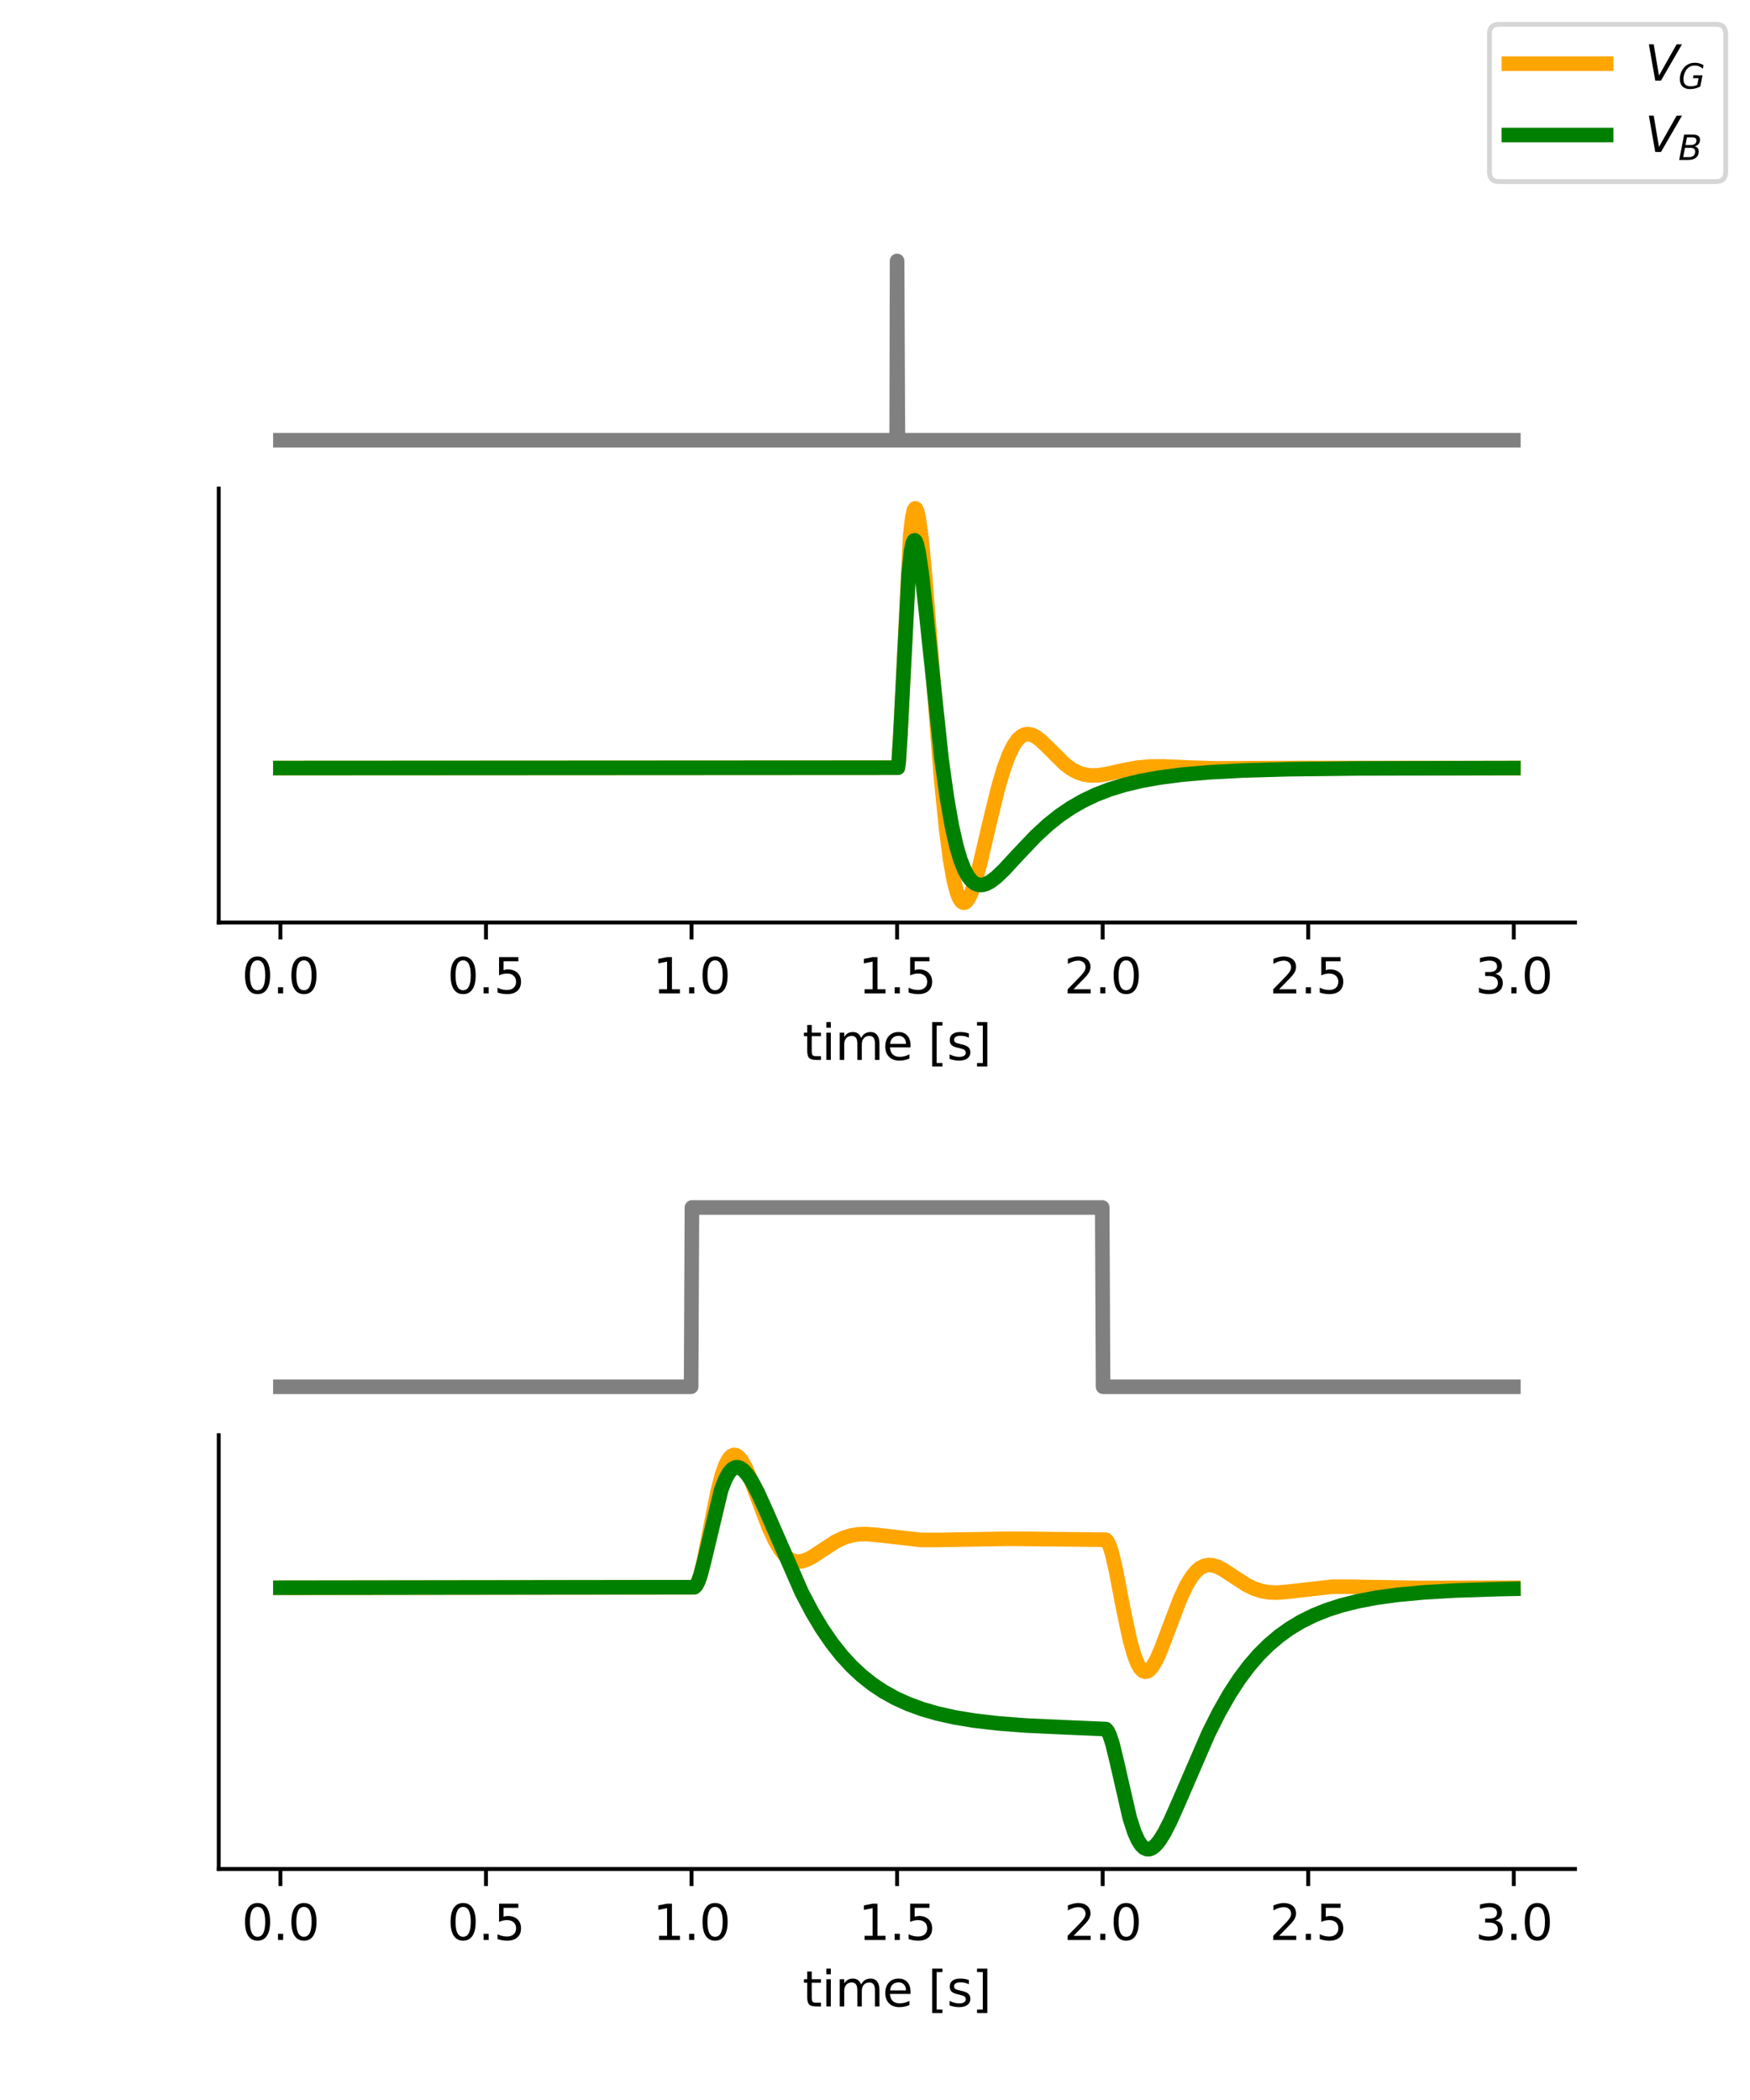 <?xml version="1.0" encoding="utf-8" standalone="no"?>
<!DOCTYPE svg PUBLIC "-//W3C//DTD SVG 1.1//EN"
  "http://www.w3.org/Graphics/SVG/1.1/DTD/svg11.dtd">
<svg xmlns:xlink="http://www.w3.org/1999/xlink" width="360pt" height="432pt" viewBox="0 0 360 432" xmlns="http://www.w3.org/2000/svg" version="1.1">
 <defs>
  <style type="text/css">*{stroke-linejoin: round; stroke-linecap: butt}</style>
 </defs>
 <g id="figure_1">
  <g id="patch_1">
   <path d="M 0 432 
L 360 432 
L 360 0 
L 0 0 
z
" style="fill: #ffffff"/>
  </g>
  <g id="axes_1">
   <g id="matplotlib.axis_1"/>
   <g id="matplotlib.axis_2"/>
   <g id="line2d_1">
    <path d="M 57.682 90.562 
L 184.458 90.562 
L 184.542 53.684 
L 184.711 90.562 
L 311.318 90.562 
L 311.318 90.562 
" clip-path="url(#pb4acc95f89)" style="fill: none; stroke: #808080; stroke-width: 3; stroke-linecap: square"/>
   </g>
  </g>
  <g id="axes_2">
   <g id="patch_2">
    <path d="M 45 189.764 
L 324 189.764 
L 324 100.519 
L 45 100.519 
z
" style="fill: #ffffff"/>
   </g>
   <g id="matplotlib.axis_3">
    <g id="xtick_1">
     <g id="line2d_2">
      <defs>
       <path id="m59494f1b3b" d="M 0 0 
L 0 3.5 
" style="stroke: #000000; stroke-width: 0.8"/>
      </defs>
      <g>
       <use xlink:href="#m59494f1b3b" x="57.682" y="189.764" style="stroke: #000000; stroke-width: 0.8"/>
      </g>
     </g>
     <g id="text_1">
      <!-- 0.0 -->
      <g transform="translate(49.73 204.362) scale(0.1 -0.1)">
       <defs>
        <path id="DejaVuSans-30" d="M 2034 4250 
Q 1547 4250 1301 3770 
Q 1056 3291 1056 2328 
Q 1056 1369 1301 889 
Q 1547 409 2034 409 
Q 2525 409 2770 889 
Q 3016 1369 3016 2328 
Q 3016 3291 2770 3770 
Q 2525 4250 2034 4250 
z
M 2034 4750 
Q 2819 4750 3233 4129 
Q 3647 3509 3647 2328 
Q 3647 1150 3233 529 
Q 2819 -91 2034 -91 
Q 1250 -91 836 529 
Q 422 1150 422 2328 
Q 422 3509 836 4129 
Q 1250 4750 2034 4750 
z
" transform="scale(0.016)"/>
        <path id="DejaVuSans-2e" d="M 684 794 
L 1344 794 
L 1344 0 
L 684 0 
L 684 794 
z
" transform="scale(0.016)"/>
       </defs>
       <use xlink:href="#DejaVuSans-30"/>
       <use xlink:href="#DejaVuSans-2e" x="63.623"/>
       <use xlink:href="#DejaVuSans-30" x="95.41"/>
      </g>
     </g>
    </g>
    <g id="xtick_2">
     <g id="line2d_3">
      <g>
       <use xlink:href="#m59494f1b3b" x="99.969" y="189.764" style="stroke: #000000; stroke-width: 0.8"/>
      </g>
     </g>
     <g id="text_2">
      <!-- 0.5 -->
      <g transform="translate(92.017 204.362) scale(0.1 -0.1)">
       <defs>
        <path id="DejaVuSans-35" d="M 691 4666 
L 3169 4666 
L 3169 4134 
L 1269 4134 
L 1269 2991 
Q 1406 3038 1543 3061 
Q 1681 3084 1819 3084 
Q 2600 3084 3056 2656 
Q 3513 2228 3513 1497 
Q 3513 744 3044 326 
Q 2575 -91 1722 -91 
Q 1428 -91 1123 -41 
Q 819 9 494 109 
L 494 744 
Q 775 591 1075 516 
Q 1375 441 1709 441 
Q 2250 441 2565 725 
Q 2881 1009 2881 1497 
Q 2881 1984 2565 2268 
Q 2250 2553 1709 2553 
Q 1456 2553 1204 2497 
Q 953 2441 691 2322 
L 691 4666 
z
" transform="scale(0.016)"/>
       </defs>
       <use xlink:href="#DejaVuSans-30"/>
       <use xlink:href="#DejaVuSans-2e" x="63.623"/>
       <use xlink:href="#DejaVuSans-35" x="95.41"/>
      </g>
     </g>
    </g>
    <g id="xtick_3">
     <g id="line2d_4">
      <g>
       <use xlink:href="#m59494f1b3b" x="142.255" y="189.764" style="stroke: #000000; stroke-width: 0.8"/>
      </g>
     </g>
     <g id="text_3">
      <!-- 1.0 -->
      <g transform="translate(134.304 204.362) scale(0.1 -0.1)">
       <defs>
        <path id="DejaVuSans-31" d="M 794 531 
L 1825 531 
L 1825 4091 
L 703 3866 
L 703 4441 
L 1819 4666 
L 2450 4666 
L 2450 531 
L 3481 531 
L 3481 0 
L 794 0 
L 794 531 
z
" transform="scale(0.016)"/>
       </defs>
       <use xlink:href="#DejaVuSans-31"/>
       <use xlink:href="#DejaVuSans-2e" x="63.623"/>
       <use xlink:href="#DejaVuSans-30" x="95.41"/>
      </g>
     </g>
    </g>
    <g id="xtick_4">
     <g id="line2d_5">
      <g>
       <use xlink:href="#m59494f1b3b" x="184.542" y="189.764" style="stroke: #000000; stroke-width: 0.8"/>
      </g>
     </g>
     <g id="text_4">
      <!-- 1.5 -->
      <g transform="translate(176.591 204.362) scale(0.1 -0.1)">
       <use xlink:href="#DejaVuSans-31"/>
       <use xlink:href="#DejaVuSans-2e" x="63.623"/>
       <use xlink:href="#DejaVuSans-35" x="95.41"/>
      </g>
     </g>
    </g>
    <g id="xtick_5">
     <g id="line2d_6">
      <g>
       <use xlink:href="#m59494f1b3b" x="226.829" y="189.764" style="stroke: #000000; stroke-width: 0.8"/>
      </g>
     </g>
     <g id="text_5">
      <!-- 2.0 -->
      <g transform="translate(218.878 204.362) scale(0.1 -0.1)">
       <defs>
        <path id="DejaVuSans-32" d="M 1228 531 
L 3431 531 
L 3431 0 
L 469 0 
L 469 531 
Q 828 903 1448 1529 
Q 2069 2156 2228 2338 
Q 2531 2678 2651 2914 
Q 2772 3150 2772 3378 
Q 2772 3750 2511 3984 
Q 2250 4219 1831 4219 
Q 1534 4219 1204 4116 
Q 875 4013 500 3803 
L 500 4441 
Q 881 4594 1212 4672 
Q 1544 4750 1819 4750 
Q 2544 4750 2975 4387 
Q 3406 4025 3406 3419 
Q 3406 3131 3298 2873 
Q 3191 2616 2906 2266 
Q 2828 2175 2409 1742 
Q 1991 1309 1228 531 
z
" transform="scale(0.016)"/>
       </defs>
       <use xlink:href="#DejaVuSans-32"/>
       <use xlink:href="#DejaVuSans-2e" x="63.623"/>
       <use xlink:href="#DejaVuSans-30" x="95.41"/>
      </g>
     </g>
    </g>
    <g id="xtick_6">
     <g id="line2d_7">
      <g>
       <use xlink:href="#m59494f1b3b" x="269.116" y="189.764" style="stroke: #000000; stroke-width: 0.8"/>
      </g>
     </g>
     <g id="text_6">
      <!-- 2.5 -->
      <g transform="translate(261.164 204.362) scale(0.1 -0.1)">
       <use xlink:href="#DejaVuSans-32"/>
       <use xlink:href="#DejaVuSans-2e" x="63.623"/>
       <use xlink:href="#DejaVuSans-35" x="95.41"/>
      </g>
     </g>
    </g>
    <g id="xtick_7">
     <g id="line2d_8">
      <g>
       <use xlink:href="#m59494f1b3b" x="311.403" y="189.764" style="stroke: #000000; stroke-width: 0.8"/>
      </g>
     </g>
     <g id="text_7">
      <!-- 3.0 -->
      <g transform="translate(303.451 204.362) scale(0.1 -0.1)">
       <defs>
        <path id="DejaVuSans-33" d="M 2597 2516 
Q 3050 2419 3304 2112 
Q 3559 1806 3559 1356 
Q 3559 666 3084 287 
Q 2609 -91 1734 -91 
Q 1441 -91 1130 -33 
Q 819 25 488 141 
L 488 750 
Q 750 597 1062 519 
Q 1375 441 1716 441 
Q 2309 441 2620 675 
Q 2931 909 2931 1356 
Q 2931 1769 2642 2001 
Q 2353 2234 1838 2234 
L 1294 2234 
L 1294 2753 
L 1863 2753 
Q 2328 2753 2575 2939 
Q 2822 3125 2822 3475 
Q 2822 3834 2567 4026 
Q 2313 4219 1838 4219 
Q 1578 4219 1281 4162 
Q 984 4106 628 3988 
L 628 4550 
Q 988 4650 1302 4700 
Q 1616 4750 1894 4750 
Q 2613 4750 3031 4423 
Q 3450 4097 3450 3541 
Q 3450 3153 3228 2886 
Q 3006 2619 2597 2516 
z
" transform="scale(0.016)"/>
       </defs>
       <use xlink:href="#DejaVuSans-33"/>
       <use xlink:href="#DejaVuSans-2e" x="63.623"/>
       <use xlink:href="#DejaVuSans-30" x="95.41"/>
      </g>
     </g>
    </g>
    <g id="text_8">
     <!-- time [s] -->
     <g transform="translate(165.109 218.04) scale(0.1 -0.1)">
      <defs>
       <path id="DejaVuSans-74" d="M 1172 4494 
L 1172 3500 
L 2356 3500 
L 2356 3053 
L 1172 3053 
L 1172 1153 
Q 1172 725 1289 603 
Q 1406 481 1766 481 
L 2356 481 
L 2356 0 
L 1766 0 
Q 1100 0 847 248 
Q 594 497 594 1153 
L 594 3053 
L 172 3053 
L 172 3500 
L 594 3500 
L 594 4494 
L 1172 4494 
z
" transform="scale(0.016)"/>
       <path id="DejaVuSans-69" d="M 603 3500 
L 1178 3500 
L 1178 0 
L 603 0 
L 603 3500 
z
M 603 4863 
L 1178 4863 
L 1178 4134 
L 603 4134 
L 603 4863 
z
" transform="scale(0.016)"/>
       <path id="DejaVuSans-6d" d="M 3328 2828 
Q 3544 3216 3844 3400 
Q 4144 3584 4550 3584 
Q 5097 3584 5394 3201 
Q 5691 2819 5691 2113 
L 5691 0 
L 5113 0 
L 5113 2094 
Q 5113 2597 4934 2840 
Q 4756 3084 4391 3084 
Q 3944 3084 3684 2787 
Q 3425 2491 3425 1978 
L 3425 0 
L 2847 0 
L 2847 2094 
Q 2847 2600 2669 2842 
Q 2491 3084 2119 3084 
Q 1678 3084 1418 2786 
Q 1159 2488 1159 1978 
L 1159 0 
L 581 0 
L 581 3500 
L 1159 3500 
L 1159 2956 
Q 1356 3278 1631 3431 
Q 1906 3584 2284 3584 
Q 2666 3584 2933 3390 
Q 3200 3197 3328 2828 
z
" transform="scale(0.016)"/>
       <path id="DejaVuSans-65" d="M 3597 1894 
L 3597 1613 
L 953 1613 
Q 991 1019 1311 708 
Q 1631 397 2203 397 
Q 2534 397 2845 478 
Q 3156 559 3463 722 
L 3463 178 
Q 3153 47 2828 -22 
Q 2503 -91 2169 -91 
Q 1331 -91 842 396 
Q 353 884 353 1716 
Q 353 2575 817 3079 
Q 1281 3584 2069 3584 
Q 2775 3584 3186 3129 
Q 3597 2675 3597 1894 
z
M 3022 2063 
Q 3016 2534 2758 2815 
Q 2500 3097 2075 3097 
Q 1594 3097 1305 2825 
Q 1016 2553 972 2059 
L 3022 2063 
z
" transform="scale(0.016)"/>
       <path id="DejaVuSans-20" transform="scale(0.016)"/>
       <path id="DejaVuSans-5b" d="M 550 4863 
L 1875 4863 
L 1875 4416 
L 1125 4416 
L 1125 -397 
L 1875 -397 
L 1875 -844 
L 550 -844 
L 550 4863 
z
" transform="scale(0.016)"/>
       <path id="DejaVuSans-73" d="M 2834 3397 
L 2834 2853 
Q 2591 2978 2328 3040 
Q 2066 3103 1784 3103 
Q 1356 3103 1142 2972 
Q 928 2841 928 2578 
Q 928 2378 1081 2264 
Q 1234 2150 1697 2047 
L 1894 2003 
Q 2506 1872 2764 1633 
Q 3022 1394 3022 966 
Q 3022 478 2636 193 
Q 2250 -91 1575 -91 
Q 1294 -91 989 -36 
Q 684 19 347 128 
L 347 722 
Q 666 556 975 473 
Q 1284 391 1588 391 
Q 1994 391 2212 530 
Q 2431 669 2431 922 
Q 2431 1156 2273 1281 
Q 2116 1406 1581 1522 
L 1381 1569 
Q 847 1681 609 1914 
Q 372 2147 372 2553 
Q 372 3047 722 3315 
Q 1072 3584 1716 3584 
Q 2034 3584 2315 3537 
Q 2597 3491 2834 3397 
z
" transform="scale(0.016)"/>
       <path id="DejaVuSans-5d" d="M 1947 4863 
L 1947 -844 
L 622 -844 
L 622 -397 
L 1369 -397 
L 1369 4416 
L 622 4416 
L 622 4863 
L 1947 4863 
z
" transform="scale(0.016)"/>
      </defs>
      <use xlink:href="#DejaVuSans-74"/>
      <use xlink:href="#DejaVuSans-69" x="39.209"/>
      <use xlink:href="#DejaVuSans-6d" x="66.992"/>
      <use xlink:href="#DejaVuSans-65" x="164.404"/>
      <use xlink:href="#DejaVuSans-20" x="225.928"/>
      <use xlink:href="#DejaVuSans-5b" x="257.715"/>
      <use xlink:href="#DejaVuSans-73" x="296.729"/>
      <use xlink:href="#DejaVuSans-5d" x="348.828"/>
     </g>
    </g>
   </g>
   <g id="matplotlib.axis_4"/>
   <g id="line2d_9">
    <path d="M 57.682 157.997 
L 184.711 157.93 
L 184.881 156.673 
L 185.219 151.079 
L 187.249 110.078 
L 187.672 106.443 
L 188.01 104.945 
L 188.264 104.576 
L 188.433 104.66 
L 188.686 105.241 
L 189.025 106.781 
L 189.532 110.467 
L 190.209 117.311 
L 191.308 131.113 
L 193.592 160.166 
L 194.607 170.308 
L 195.452 176.83 
L 196.213 181.125 
L 196.89 183.712 
L 197.397 184.932 
L 197.82 185.506 
L 198.159 185.696 
L 198.497 185.66 
L 198.835 185.416 
L 199.258 184.842 
L 199.85 183.594 
L 200.611 181.363 
L 201.626 177.598 
L 203.571 169.262 
L 205.347 162.021 
L 206.531 158.017 
L 207.546 155.285 
L 208.477 153.391 
L 209.322 152.172 
L 210.084 151.462 
L 210.76 151.115 
L 211.437 151.008 
L 212.198 151.137 
L 213.044 151.538 
L 214.058 152.29 
L 215.496 153.668 
L 219.048 157.194 
L 220.486 158.252 
L 221.755 158.919 
L 223.023 159.335 
L 224.292 159.522 
L 225.73 159.507 
L 227.506 159.255 
L 231.058 158.454 
L 233.933 157.923 
L 236.471 157.687 
L 239.346 157.658 
L 244.251 157.884 
L 250.002 158.069 
L 257.106 158.029 
L 269.708 157.988 
L 311.318 157.997 
L 311.318 157.997 
" clip-path="url(#pbf2e4ca030)" style="fill: none; stroke: #ffa500; stroke-width: 3; stroke-linecap: square"/>
   </g>
   <g id="line2d_10">
    <path d="M 57.682 157.997 
L 184.711 157.93 
L 184.881 156.679 
L 185.219 151.204 
L 186.91 118.125 
L 187.418 113.376 
L 187.756 111.727 
L 188.01 111.199 
L 188.179 111.152 
L 188.348 111.328 
L 188.602 111.968 
L 189.025 113.894 
L 189.617 117.972 
L 190.547 126.357 
L 193.676 156.018 
L 194.776 163.969 
L 195.791 169.807 
L 196.721 173.963 
L 197.567 176.847 
L 198.412 178.985 
L 199.174 180.357 
L 199.935 181.281 
L 200.611 181.783 
L 201.288 182.03 
L 202.049 182.052 
L 202.81 181.851 
L 203.741 181.369 
L 204.925 180.475 
L 206.531 178.943 
L 209.576 175.643 
L 213.044 172.003 
L 215.581 169.664 
L 217.949 167.776 
L 220.317 166.162 
L 222.77 164.753 
L 225.391 163.506 
L 228.182 162.424 
L 231.227 161.482 
L 234.694 160.65 
L 238.585 159.949 
L 243.152 159.359 
L 248.649 158.88 
L 255.584 158.508 
L 264.972 158.241 
L 279.349 158.076 
L 308.781 158.005 
L 311.318 158.003 
L 311.318 158.003 
" clip-path="url(#pbf2e4ca030)" style="fill: none; stroke: #008000; stroke-width: 3; stroke-linecap: square"/>
   </g>
   <g id="patch_3">
    <path d="M 45 189.764 
L 45 100.519 
" style="fill: none; stroke: #000000; stroke-width: 0.8; stroke-linejoin: miter; stroke-linecap: square"/>
   </g>
   <g id="patch_4">
    <path d="M 45 189.764 
L 324 189.764 
" style="fill: none; stroke: #000000; stroke-width: 0.8; stroke-linejoin: miter; stroke-linecap: square"/>
   </g>
  </g>
  <g id="axes_3">
   <g id="matplotlib.axis_5"/>
   <g id="matplotlib.axis_6"/>
   <g id="line2d_11">
    <path d="M 57.682 285.278 
L 142.171 285.278 
L 142.34 248.4 
L 226.745 248.4 
L 226.914 285.278 
L 311.318 285.278 
L 311.318 285.278 
" clip-path="url(#p7f29c074ca)" style="fill: none; stroke: #808080; stroke-width: 3; stroke-linecap: square"/>
   </g>
  </g>
  <g id="axes_4">
   <g id="patch_5">
    <path d="M 45 384.48 
L 324 384.48 
L 324 295.235 
L 45 295.235 
z
" style="fill: #ffffff"/>
   </g>
   <g id="matplotlib.axis_7">
    <g id="xtick_8">
     <g id="line2d_12">
      <g>
       <use xlink:href="#m59494f1b3b" x="57.682" y="384.48" style="stroke: #000000; stroke-width: 0.8"/>
      </g>
     </g>
     <g id="text_9">
      <!-- 0.0 -->
      <g transform="translate(49.73 399.078) scale(0.1 -0.1)">
       <use xlink:href="#DejaVuSans-30"/>
       <use xlink:href="#DejaVuSans-2e" x="63.623"/>
       <use xlink:href="#DejaVuSans-30" x="95.41"/>
      </g>
     </g>
    </g>
    <g id="xtick_9">
     <g id="line2d_13">
      <g>
       <use xlink:href="#m59494f1b3b" x="99.969" y="384.48" style="stroke: #000000; stroke-width: 0.8"/>
      </g>
     </g>
     <g id="text_10">
      <!-- 0.5 -->
      <g transform="translate(92.017 399.078) scale(0.1 -0.1)">
       <use xlink:href="#DejaVuSans-30"/>
       <use xlink:href="#DejaVuSans-2e" x="63.623"/>
       <use xlink:href="#DejaVuSans-35" x="95.41"/>
      </g>
     </g>
    </g>
    <g id="xtick_10">
     <g id="line2d_14">
      <g>
       <use xlink:href="#m59494f1b3b" x="142.255" y="384.48" style="stroke: #000000; stroke-width: 0.8"/>
      </g>
     </g>
     <g id="text_11">
      <!-- 1.0 -->
      <g transform="translate(134.304 399.078) scale(0.1 -0.1)">
       <use xlink:href="#DejaVuSans-31"/>
       <use xlink:href="#DejaVuSans-2e" x="63.623"/>
       <use xlink:href="#DejaVuSans-30" x="95.41"/>
      </g>
     </g>
    </g>
    <g id="xtick_11">
     <g id="line2d_15">
      <g>
       <use xlink:href="#m59494f1b3b" x="184.542" y="384.48" style="stroke: #000000; stroke-width: 0.8"/>
      </g>
     </g>
     <g id="text_12">
      <!-- 1.5 -->
      <g transform="translate(176.591 399.078) scale(0.1 -0.1)">
       <use xlink:href="#DejaVuSans-31"/>
       <use xlink:href="#DejaVuSans-2e" x="63.623"/>
       <use xlink:href="#DejaVuSans-35" x="95.41"/>
      </g>
     </g>
    </g>
    <g id="xtick_12">
     <g id="line2d_16">
      <g>
       <use xlink:href="#m59494f1b3b" x="226.829" y="384.48" style="stroke: #000000; stroke-width: 0.8"/>
      </g>
     </g>
     <g id="text_13">
      <!-- 2.0 -->
      <g transform="translate(218.878 399.078) scale(0.1 -0.1)">
       <use xlink:href="#DejaVuSans-32"/>
       <use xlink:href="#DejaVuSans-2e" x="63.623"/>
       <use xlink:href="#DejaVuSans-30" x="95.41"/>
      </g>
     </g>
    </g>
    <g id="xtick_13">
     <g id="line2d_17">
      <g>
       <use xlink:href="#m59494f1b3b" x="269.116" y="384.48" style="stroke: #000000; stroke-width: 0.8"/>
      </g>
     </g>
     <g id="text_14">
      <!-- 2.5 -->
      <g transform="translate(261.164 399.078) scale(0.1 -0.1)">
       <use xlink:href="#DejaVuSans-32"/>
       <use xlink:href="#DejaVuSans-2e" x="63.623"/>
       <use xlink:href="#DejaVuSans-35" x="95.41"/>
      </g>
     </g>
    </g>
    <g id="xtick_14">
     <g id="line2d_18">
      <g>
       <use xlink:href="#m59494f1b3b" x="311.403" y="384.48" style="stroke: #000000; stroke-width: 0.8"/>
      </g>
     </g>
     <g id="text_15">
      <!-- 3.0 -->
      <g transform="translate(303.451 399.078) scale(0.1 -0.1)">
       <use xlink:href="#DejaVuSans-33"/>
       <use xlink:href="#DejaVuSans-2e" x="63.623"/>
       <use xlink:href="#DejaVuSans-30" x="95.41"/>
      </g>
     </g>
    </g>
    <g id="text_16">
     <!-- time [s] -->
     <g transform="translate(165.109 412.757) scale(0.1 -0.1)">
      <use xlink:href="#DejaVuSans-74"/>
      <use xlink:href="#DejaVuSans-69" x="39.209"/>
      <use xlink:href="#DejaVuSans-6d" x="66.992"/>
      <use xlink:href="#DejaVuSans-65" x="164.404"/>
      <use xlink:href="#DejaVuSans-20" x="225.928"/>
      <use xlink:href="#DejaVuSans-5b" x="257.715"/>
      <use xlink:href="#DejaVuSans-73" x="296.729"/>
      <use xlink:href="#DejaVuSans-5d" x="348.828"/>
     </g>
    </g>
   </g>
   <g id="matplotlib.axis_8"/>
   <g id="line2d_19">
    <path d="M 57.682 326.619 
L 142.763 326.551 
L 143.101 326.285 
L 143.524 325.579 
L 144.032 324.166 
L 144.708 321.473 
L 145.808 315.937 
L 147.584 307.009 
L 148.514 303.421 
L 149.275 301.295 
L 149.952 300.052 
L 150.459 299.514 
L 150.967 299.298 
L 151.389 299.349 
L 151.897 299.664 
L 152.489 300.345 
L 153.25 301.638 
L 154.18 303.7 
L 155.703 307.723 
L 158.155 314.204 
L 159.424 316.93 
L 160.523 318.771 
L 161.454 319.92 
L 162.299 320.643 
L 163.145 321.079 
L 163.991 321.254 
L 164.837 321.205 
L 165.852 320.903 
L 167.036 320.307 
L 168.896 319.083 
L 171.856 317.153 
L 173.463 316.378 
L 174.985 315.888 
L 176.508 315.632 
L 178.199 315.578 
L 180.314 315.751 
L 189.448 316.786 
L 193.084 316.784 
L 207.631 316.541 
L 227.506 316.749 
L 227.844 317.142 
L 228.267 318.023 
L 228.774 319.627 
L 229.535 322.912 
L 231.142 331.287 
L 232.411 337.265 
L 233.257 340.314 
L 234.018 342.27 
L 234.61 343.258 
L 235.117 343.741 
L 235.54 343.9 
L 235.963 343.849 
L 236.471 343.534 
L 237.063 342.853 
L 237.824 341.561 
L 238.754 339.498 
L 240.276 335.476 
L 242.729 328.995 
L 243.998 326.269 
L 245.097 324.429 
L 246.027 323.28 
L 246.873 322.556 
L 247.719 322.121 
L 248.565 321.945 
L 249.41 321.994 
L 250.425 322.296 
L 251.609 322.892 
L 253.47 324.116 
L 256.43 326.045 
L 258.037 326.82 
L 259.559 327.31 
L 261.081 327.567 
L 262.773 327.62 
L 264.887 327.448 
L 274.021 326.413 
L 277.658 326.415 
L 292.205 326.658 
L 311.318 326.62 
L 311.318 326.62 
" clip-path="url(#p9b44248a7f)" style="fill: none; stroke: #ffa500; stroke-width: 3; stroke-linecap: square"/>
   </g>
   <g id="line2d_20">
    <path d="M 57.682 326.619 
L 142.847 326.508 
L 143.186 326.188 
L 143.609 325.426 
L 144.116 324.003 
L 144.877 321.075 
L 148.345 306.543 
L 149.191 304.335 
L 149.952 302.96 
L 150.628 302.205 
L 151.22 301.88 
L 151.728 301.83 
L 152.32 302.013 
L 152.996 302.505 
L 153.757 303.367 
L 154.688 304.783 
L 155.872 307.019 
L 157.563 310.746 
L 164.921 327.572 
L 167.036 331.591 
L 169.065 334.99 
L 171.095 337.958 
L 173.125 340.529 
L 175.155 342.745 
L 177.269 344.721 
L 179.468 346.463 
L 181.751 347.985 
L 184.204 349.345 
L 186.826 350.537 
L 189.701 351.591 
L 192.831 352.497 
L 196.383 353.288 
L 200.442 353.958 
L 205.263 354.52 
L 211.098 354.968 
L 218.625 355.311 
L 227.506 355.693 
L 227.844 356.081 
L 228.267 356.931 
L 228.859 358.743 
L 229.705 362.216 
L 232.411 374.004 
L 233.341 376.873 
L 234.102 378.576 
L 234.779 379.608 
L 235.371 380.159 
L 235.963 380.405 
L 236.471 380.393 
L 237.063 380.146 
L 237.739 379.59 
L 238.5 378.668 
L 239.515 377.046 
L 240.784 374.556 
L 242.644 370.356 
L 248.565 356.663 
L 250.763 352.278 
L 252.878 348.558 
L 254.908 345.436 
L 256.937 342.724 
L 258.967 340.383 
L 260.997 338.371 
L 263.111 336.58 
L 265.31 335.001 
L 267.678 333.578 
L 270.215 332.318 
L 272.922 331.224 
L 275.882 330.265 
L 279.265 329.412 
L 283.071 328.688 
L 287.468 328.082 
L 292.797 327.58 
L 299.478 327.187 
L 308.358 326.901 
L 311.318 326.842 
L 311.318 326.842 
" clip-path="url(#p9b44248a7f)" style="fill: none; stroke: #008000; stroke-width: 3; stroke-linecap: square"/>
   </g>
   <g id="patch_6">
    <path d="M 45 384.48 
L 45 295.235 
" style="fill: none; stroke: #000000; stroke-width: 0.8; stroke-linejoin: miter; stroke-linecap: square"/>
   </g>
   <g id="patch_7">
    <path d="M 45 384.48 
L 324 384.48 
" style="fill: none; stroke: #000000; stroke-width: 0.8; stroke-linejoin: miter; stroke-linecap: square"/>
   </g>
  </g>
  <g id="legend_1">
   <g id="patch_8">
    <path d="M 308.4 37.356 
L 353 37.356 
Q 355 37.356 355 35.356 
L 355 7 
Q 355 5 353 5 
L 308.4 5 
Q 306.4 5 306.4 7 
L 306.4 35.356 
Q 306.4 37.356 308.4 37.356 
z
" style="fill: #ffffff; opacity: 0.8; stroke: #cccccc; stroke-linejoin: miter"/>
   </g>
   <g id="line2d_21">
    <path d="M 310.4 13.098 
L 320.4 13.098 
L 330.4 13.098 
" style="fill: none; stroke: #ffa500; stroke-width: 3; stroke-linecap: square"/>
   </g>
   <g id="text_17">
    <!-- $V_G$ -->
    <g transform="translate(338.4 16.598) scale(0.1 -0.1)">
     <defs>
      <path id="DejaVuSans-Oblique-56" d="M 1319 0 
L 500 4666 
L 1119 4666 
L 1797 653 
L 4063 4666 
L 4750 4666 
L 2053 0 
L 1319 0 
z
" transform="scale(0.016)"/>
      <path id="DejaVuSans-Oblique-47" d="M 3494 697 
L 3738 1919 
L 2700 1919 
L 2797 2438 
L 4453 2438 
L 4050 384 
Q 3634 156 3143 32 
Q 2653 -91 2156 -91 
Q 1278 -91 783 396 
Q 288 884 288 1753 
Q 288 2475 589 3126 
Q 891 3778 1422 4213 
Q 1756 4484 2153 4617 
Q 2550 4750 3034 4750 
Q 3472 4750 3873 4639 
Q 4275 4528 4641 4306 
L 4513 3634 
Q 4231 3928 3853 4083 
Q 3475 4238 3047 4238 
Q 2550 4238 2172 4048 
Q 1794 3859 1497 3463 
Q 1244 3125 1098 2667 
Q 953 2209 953 1734 
Q 953 1081 1287 751 
Q 1622 422 2284 422 
Q 2616 422 2925 492 
Q 3234 563 3494 697 
z
" transform="scale(0.016)"/>
     </defs>
     <use xlink:href="#DejaVuSans-Oblique-56" transform="translate(0 0.094)"/>
     <use xlink:href="#DejaVuSans-Oblique-47" transform="translate(68.408 -16.312) scale(0.7)"/>
    </g>
   </g>
   <g id="line2d_22">
    <path d="M 310.4 27.777 
L 320.4 27.777 
L 330.4 27.777 
" style="fill: none; stroke: #008000; stroke-width: 3; stroke-linecap: square"/>
   </g>
   <g id="text_18">
    <!-- $V_B$ -->
    <g transform="translate(338.4 31.277) scale(0.1 -0.1)">
     <defs>
      <path id="DejaVuSans-Oblique-42" d="M 1081 4666 
L 2694 4666 
Q 3350 4666 3675 4422 
Q 4000 4178 4000 3688 
Q 4000 3238 3720 2911 
Q 3441 2584 2988 2516 
Q 3375 2428 3569 2181 
Q 3763 1934 3763 1522 
Q 3763 819 3242 409 
Q 2722 0 1819 0 
L 172 0 
L 1081 4666 
z
M 1234 2228 
L 903 519 
L 1919 519 
Q 2491 519 2800 781 
Q 3109 1044 3109 1522 
Q 3109 1891 2904 2059 
Q 2700 2228 2247 2228 
L 1234 2228 
z
M 1606 4147 
L 1331 2741 
L 2272 2741 
Q 2775 2741 3058 2959 
Q 3341 3178 3341 3566 
Q 3341 3869 3150 4008 
Q 2959 4147 2541 4147 
L 1606 4147 
z
" transform="scale(0.016)"/>
     </defs>
     <use xlink:href="#DejaVuSans-Oblique-56" transform="translate(0 0.094)"/>
     <use xlink:href="#DejaVuSans-Oblique-42" transform="translate(68.408 -16.312) scale(0.7)"/>
    </g>
   </g>
  </g>
 </g>
 <defs>
  <clipPath id="pb4acc95f89">
   <rect x="45" y="51.84" width="279" height="40.566"/>
  </clipPath>
  <clipPath id="pbf2e4ca030">
   <rect x="45" y="100.519" width="279" height="89.245"/>
  </clipPath>
  <clipPath id="p7f29c074ca">
   <rect x="45" y="246.556" width="279" height="40.566"/>
  </clipPath>
  <clipPath id="p9b44248a7f">
   <rect x="45" y="295.235" width="279" height="89.245"/>
  </clipPath>
 </defs>
</svg>
